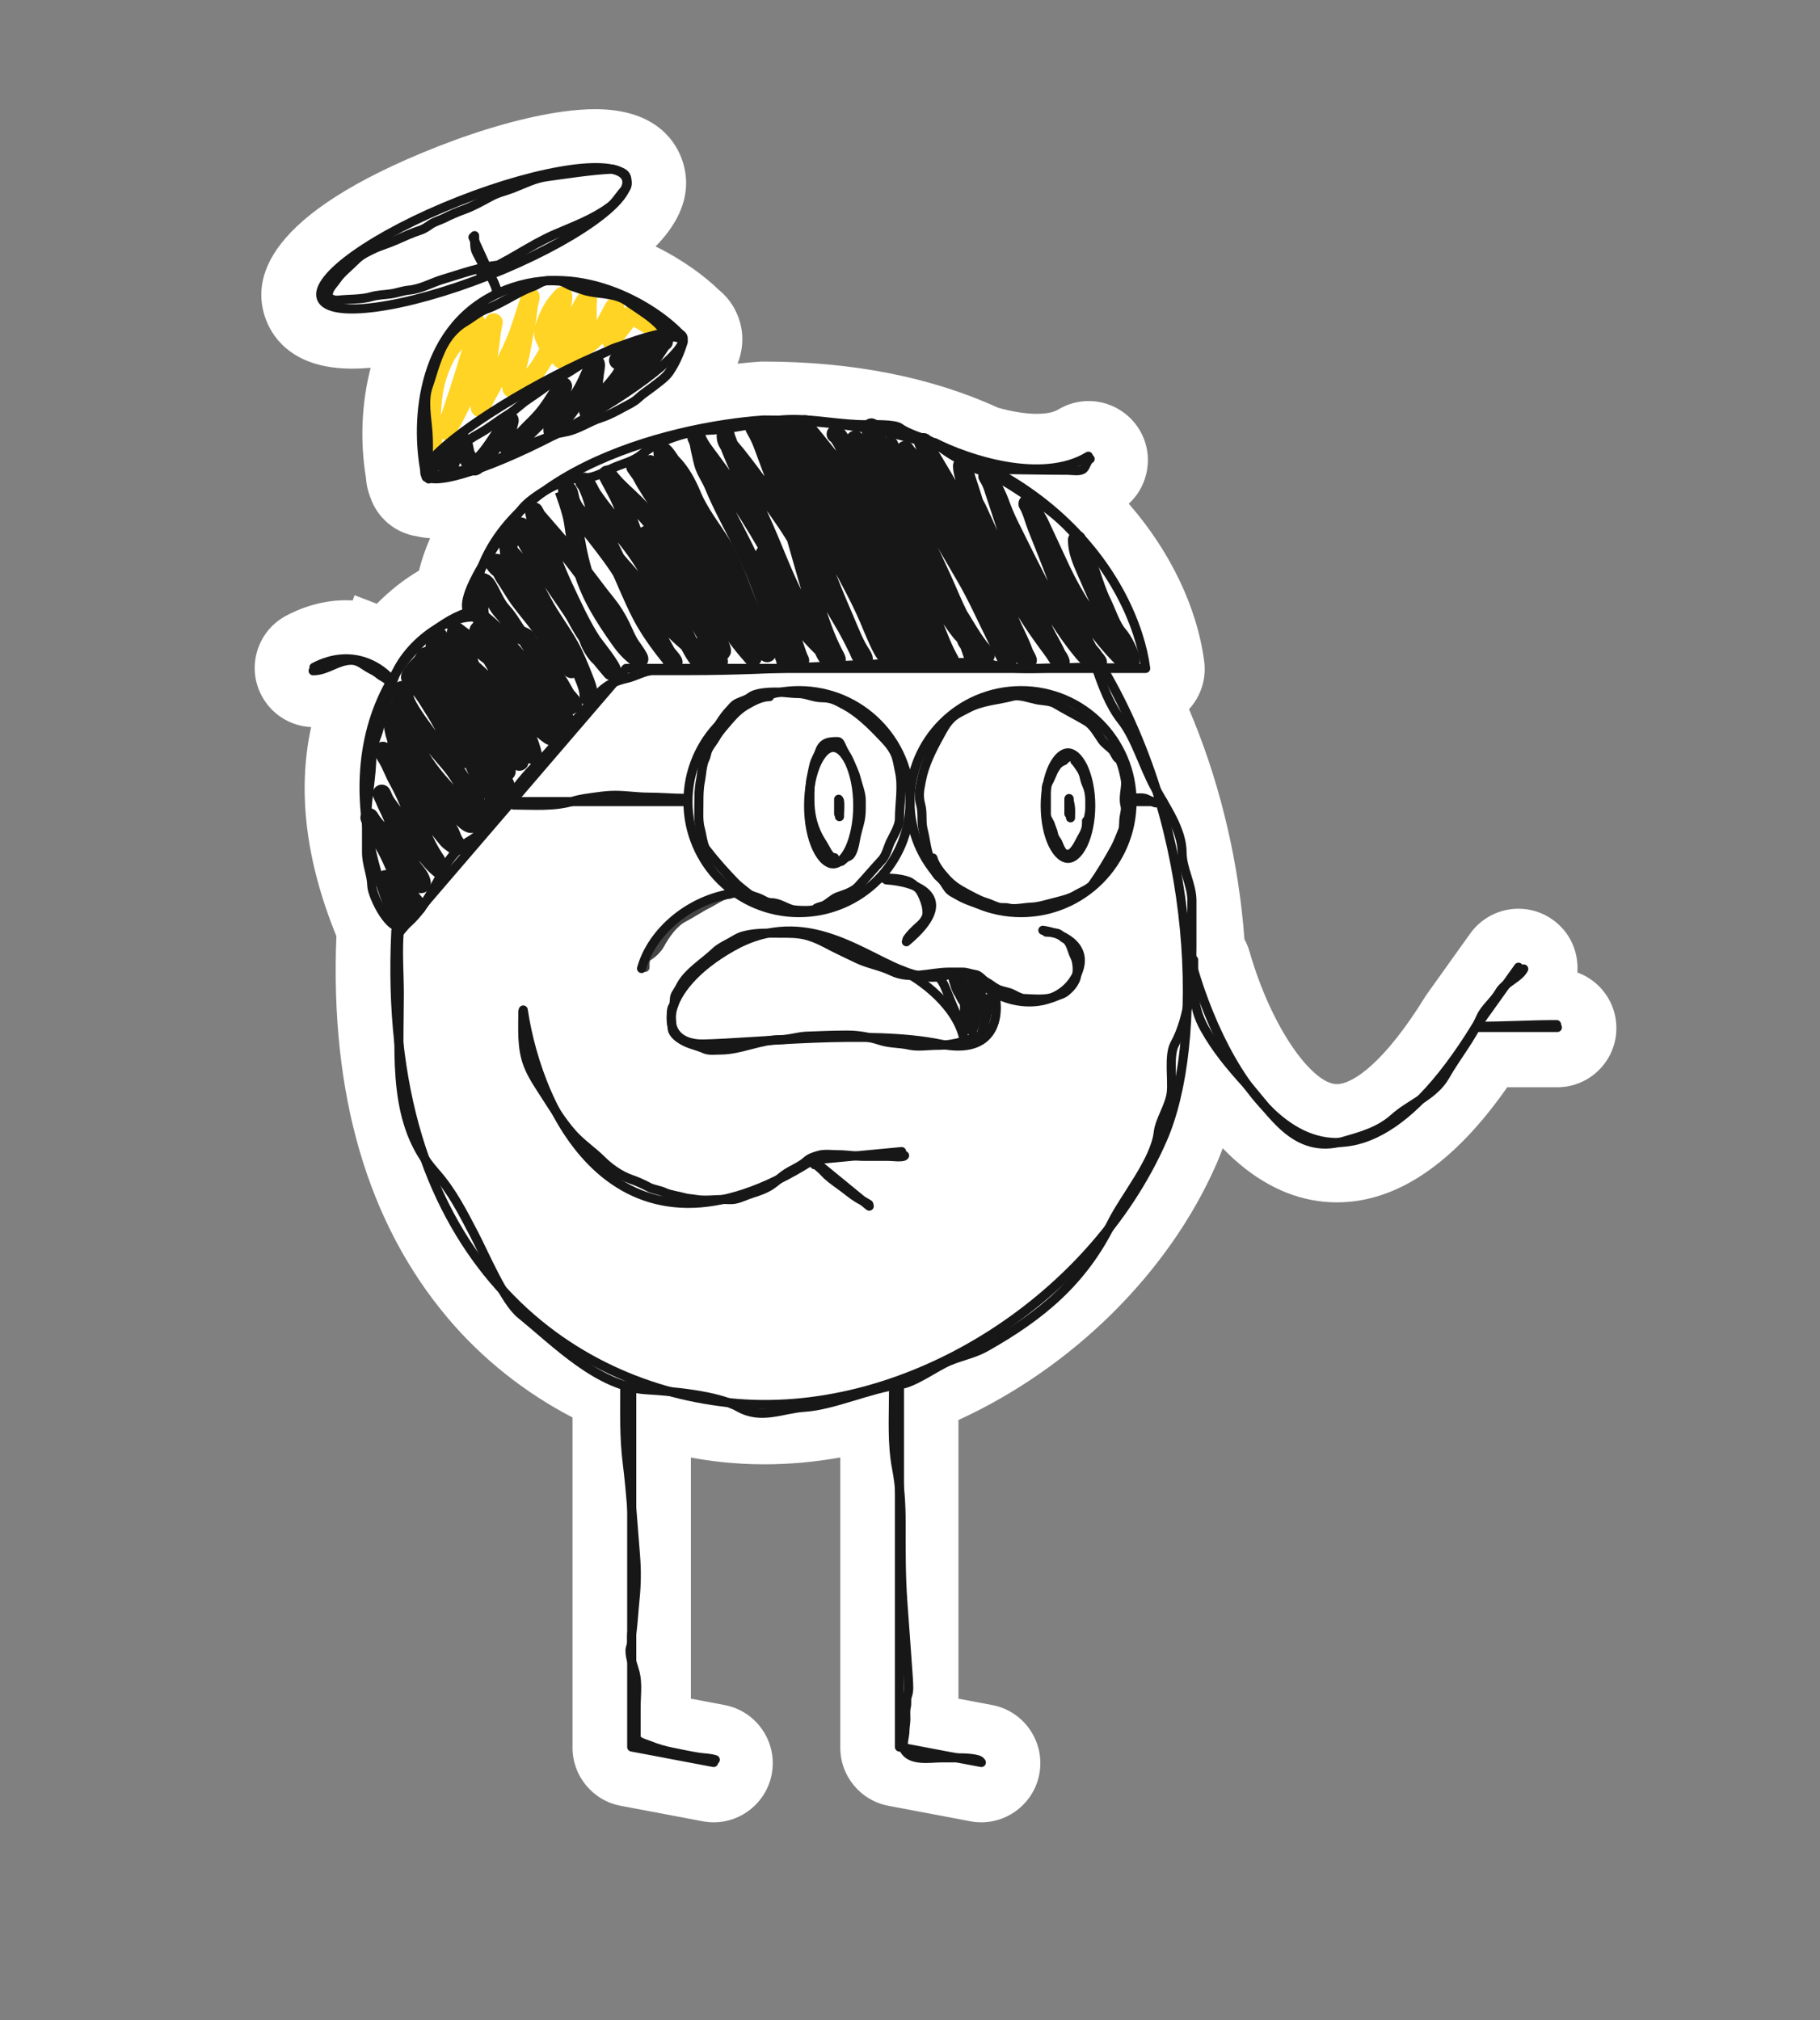 <svg width="400" height="444" viewBox="0 0 400 444" fill="none" xmlns="http://www.w3.org/2000/svg">
<rect x="0" y="0" width="400" height="444" fill="#808080" stroke="none"/>
<path d="M215.69 400.55C214.9 400.55 214.1 400.48 213.32 400.33L195.27 396.92C189.15 395.78 184.68 390.4 184.68 384.15V320.35C179.07 321.36 173.46 321.86 167.96 321.86C164.79 321.86 161.61 321.69 158.51 321.35C156.29 321.11 154.06 320.78 151.84 320.38V373.37L159.25 374.77C166.3 376.11 170.94 382.92 169.61 389.96C168.45 396.09 163.08 400.55 156.84 400.55C156.09 400.55 155.34 400.48 154.59 400.35L136.42 396.92C130.3 395.78 125.83 390.4 125.83 384.15V311.56C115.39 306.15 105.97 298.66 98.48 289.79C80.78 268.85 72.52 240.58 73.93 205.76C67.18 189.23 65.33 173.81 68.38 159.81C63.78 159.6 59.64 156.98 57.48 152.87C55.87 149.83 55.54 146.31 56.56 142.99C57.6 139.65 59.85 136.94 62.92 135.32C67.16 133.08 71.58 131.94 76.04 131.94C76.53 131.94 77.03 131.95 77.52 131.98L77.92 130.83L82.79 132.7H82.82C85.7 129.79 88.85 127.31 92.08 125.42C92.69 122.98 93.51 120.6 94.53 118.3C93.51 118.23 92.53 118.09 91.61 117.88C86.82 117.14 82.9 113.83 81.35 109.21C80.83 107.89 80.52 106.48 80.43 105.02C79.09 96.96 79.48 88.46 81.46 80.84C80.02 80.97 78.66 81.03 77.39 81.03C64.6 81.03 60.09 74.43 58.54 70.49C54.89 61.23 58.46 47.08 96.13 32.24C106.01 28.35 115.83 25.6 123.76 24.52C126.33 24.17 128.71 24 130.85 24C143.64 24 148.15 30.62 149.7 34.57C151.57 39.32 151.82 46.29 144.08 54.17C150.11 57.12 155.02 60.81 158.02 63.75C159.41 64.89 160.57 66.28 161.43 67.86C162.79 70.39 164.15 74.67 162.11 79.94C164.16 79.71 165.79 79.57 166.9 79.5L167.31 79.47H167.72C187.27 79.47 204.65 82.89 219.38 89.63C222.45 90.49 225.45 90.96 227.85 90.96C230.61 90.96 231.96 90.39 232.52 90.05C234.54 88.81 236.88 88.15 239.28 88.15C243.78 88.15 248.04 90.54 250.38 94.39C252.19 97.35 252.74 100.86 251.9 104.25C251.29 106.76 249.96 109 248.08 110.72C257.15 121.1 263.12 133.51 264.66 145.4C265.14 149.13 263.99 152.88 261.5 155.69C261.44 155.76 261.38 155.83 261.32 155.89C267.58 170.54 271.68 186.83 273.23 203.19C273.33 204.26 273.42 205.35 273.5 206.46C273.97 207.31 274.34 208.2 274.61 209.13C279.54 226.22 288.14 237.55 293.27 238.25C293.45 238.27 293.63 238.29 293.82 238.29C297.46 238.29 304.45 233.28 313.13 219.23L313.24 219.05L313.6 218.52L323.13 205.18C325.58 201.77 329.53 199.74 333.71 199.74C336.45 199.74 339.07 200.58 341.29 202.18C344.08 204.17 345.95 207.16 346.53 210.59C346.7 211.65 346.75 212.71 346.67 213.75C351.67 215.56 355.25 220.36 355.25 225.98C355.25 233.15 349.42 238.98 342.25 238.98H331.26C319.53 255.77 306.94 264.28 293.83 264.28C292.48 264.28 291.11 264.19 289.76 264C282.27 262.98 275.1 259 268.73 252.39C268.29 253.59 267.83 254.75 267.35 255.85C256.89 279.72 235.81 300.59 210.65 312.12V373.37L218.06 374.77C225.11 376.1 229.75 382.92 228.42 389.96C227.26 396.09 221.89 400.55 215.65 400.55H215.69Z" fill="white"/>
<path d="M242.36 146.84C263.56 182.72 264.68 229.56 255.48 250.48C239.84 286.16 198.48 312.48 159.92 308.28C123.24 304.28 83.56 274.76 87 204.6" stroke="#171717" stroke-width="2" stroke-linecap="round"/>
<path d="M194.8 193.399C201.2 193.799 211.04 197.079 199.2 206.999" stroke="#171717" stroke-width="2" stroke-linecap="round" stroke-linejoin="round"/>
<path d="M240.88 146.6C242.36 150.84 243.88 155.04 246.48 158.32C249.52 162.16 251.32 168.52 253.8 173.04C256.16 177.4 259.8 182.36 259.8 187.44C259.8 190.92 261.96 194.44 261.96 197.96C261.96 201.28 261.96 204.6 261.96 207.92C261.96 215.04 261.6 223.2 258.16 229.52C256.84 231.92 257.72 237.28 257.44 240.04C257.12 243.12 254.88 246.12 254.56 248.92C253.84 255.2 247.08 263.2 244.28 268.88C238 281.64 228.84 289.2 216.76 296.04C213.64 297.8 210.56 298.12 207.52 299.68C204.76 301.08 200.52 304.04 197.72 304.36C191.32 305.12 183.12 308.92 176.84 309.32C172 309.6 167.36 312.16 162.36 309.32C157.6 306.64 147.48 305.8 142.2 305.48C131.56 304.88 122.28 295.24 114.44 288.88C110.8 285.92 106.52 275.72 104.2 271.28C101.6 266.32 99.36 261.84 95.64 257.64C86.24 247.04 87.76 232.52 87.76 218.56C87.76 214 87.36 209.2 87.76 204.6" stroke="#171717" stroke-width="2" stroke-linecap="round"/>
<path d="M194 193C195.862 193 197.729 193.074 199.514 193.68C200.272 193.938 200.888 194.536 201.508 195.018C202.234 195.583 202.634 196.477 202.983 197.308C203.467 198.463 203.74 199.469 203.74 200.737C203.74 201.761 202.849 202.837 202.11 203.488C201.129 204.351 200.081 205.349 199.355 206.438" stroke="#171717" stroke-width="2" stroke-linecap="round"/>
<path d="M88.572 201.556C87.848 199.927 87.245 198.209 86.505 196.564C86.016 195.478 83.983 192.594 84.874 193.385C86.37 194.715 87.703 196.203 89.334 197.41C89.691 197.675 92.712 200.193 91.388 198.704C88.482 195.434 87.232 191.261 85.309 187.414C84.103 185.003 82.524 182.976 81.501 180.477C80.851 178.887 81.307 179.912 81.876 180.67C83.808 183.246 86.333 185.336 88.089 188.067C89.332 190.002 90.582 192.564 92.271 194.159C92.642 194.51 92.759 194.252 92.657 193.845C92.295 192.396 91.211 191.559 90.446 190.339C88.619 187.431 87.47 183.754 86.517 180.465C86.008 178.705 85 177.204 84.39 175.497C84.266 175.151 83.762 174.168 83.907 174.506C84.266 175.343 84.594 176.039 85.139 176.802C88.194 181.078 91.425 185.41 94.882 189.36C95.385 189.936 96.075 190.601 96.67 191.065C96.898 191.242 96.021 189.422 95.921 189.276C94.419 187.085 93.324 184.833 92.271 182.398C90.696 178.756 89.44 175.058 87.484 171.581C86.527 169.878 85.907 168.001 84.874 166.359C84.704 166.09 83.723 164.204 84.354 165.465C86.214 169.185 90.181 171.613 92.887 174.675C94.437 176.429 95.705 178.368 97.106 180.235C97.857 181.237 98.746 182.362 99.184 183.547C99.442 184.243 99.766 184.976 100.224 185.565C101.186 186.802 98.69 184.935 98.362 184.538C96.639 182.452 94.853 180.233 93.588 177.83C91.888 174.6 91.21 170.732 90.433 167.205C90.132 165.833 89.635 164.527 89.334 163.156C89.052 161.873 88.817 160.559 88.185 159.397C87.815 158.715 87.741 157.584 87.218 157.004C85.765 155.389 85.827 158.067 86.179 159.034C86.444 159.764 86.524 160.567 86.723 161.319C87.117 162.809 87.781 164.209 88.137 165.706C88.341 166.566 88.55 167.28 88.959 168.051C89.019 168.166 88.292 166.936 88.137 166.637C86.488 163.457 86.968 158.541 87.968 155.167C88.283 154.104 88.355 153.171 88.355 152.072C88.355 151.717 88.299 151.437 88.463 151.964C88.829 153.133 89.104 154.165 89.708 155.263C91.296 158.15 93.404 160.635 95.208 163.374C96.797 165.786 99.02 167.685 100.538 170.13C101.696 171.995 103.057 173.732 104.188 175.618C104.8 176.637 105.135 177.894 105.856 178.821C106.248 179.324 106.115 180.11 106.364 180.67C106.447 180.856 106.492 181.455 106.388 181.637C105.916 182.463 103.379 179.641 103.149 179.365C98.885 174.237 93.695 169.842 91.074 163.591C90.699 162.697 90.35 161.8 89.998 160.896C89.673 160.059 90.152 161.944 90.264 162.177C91.972 165.719 93.792 169.26 95.921 172.572C97.492 175.016 99.434 177.011 101.191 179.256C101.597 179.775 102.796 181.105 103.584 181.105C104.265 181.105 105.87 178.771 106.412 178.289C107.158 177.626 108.258 176.913 109.132 176.427C109.534 176.204 109.693 176.368 109.325 175.859C108.353 174.513 107.036 173.435 106.195 171.992C103.027 166.555 101.491 160.404 99.281 154.562C98.458 152.388 97.419 150.259 96.404 148.156C95.853 147.015 95.321 145.881 94.543 144.881C94.122 144.34 93.623 143.852 93.31 144.554C92.872 145.54 92.256 146.092 91.509 146.839C91.325 147.024 89.939 148.631 90.143 148.857C90.271 148.999 90.633 149.047 90.796 149.123C91.754 149.57 92.36 150.556 92.972 151.371C95.345 154.535 97.697 157.666 99.837 160.993C100.808 162.501 101.933 163.963 102.665 165.61C102.808 165.932 103.632 167.1 102.907 166.939C101.469 166.62 100.364 164.551 99.668 163.434C98.134 160.975 96.881 158.337 95.317 155.904C94.352 154.404 93.418 152.676 92.222 151.347C92.037 151.142 91.982 150.841 92.065 150.55C92.202 150.071 93.492 151.007 93.624 151.081C94.184 151.397 98.145 153.583 98.145 152.906C98.145 151.938 97.49 151.235 97.057 150.417C96.429 149.229 96.021 147.935 95.8 146.609C95.559 145.16 95.534 140.74 95.534 142.21C95.534 143.818 95.805 145.184 95.486 146.778C95.229 148.064 95.589 151.986 95.305 150.707C94.869 148.745 93.893 146.933 93.407 144.99C93.148 143.955 94.252 144.203 94.882 143.853C95.742 143.375 95.847 141.905 96.078 141.073C96.254 140.44 96.174 139.127 96.67 140.469C96.94 141.197 97.488 141.878 98.072 142.379C99.671 143.749 101.437 144.946 103.052 146.307C106.573 149.272 109.872 152.819 112.492 156.617C114.243 159.155 115.987 161.684 116.807 164.691C116.985 165.345 117.476 166.549 116.275 165.513C114.101 163.639 112.316 161.379 110.546 159.131C108.508 156.543 106.148 154.243 104.14 151.637C102.723 149.798 101.513 147.922 99.885 146.295C99.39 145.799 97.986 143.839 98.822 145.57C100.525 149.097 101.772 152.814 103.536 156.303C105.124 159.445 107.144 162.172 108.926 165.175C109.674 166.434 110.179 167.875 111.078 169.03C111.333 169.359 111.588 169.913 110.933 169.526C109.626 168.754 108.683 167.573 107.5 166.649C106.41 165.797 103.555 162.822 104.333 163.966C105.507 165.692 106.996 167.301 108.322 168.922C109.252 170.058 110.326 171.741 110.764 173.164C110.806 173.303 111.392 174.284 111.392 173.877C111.392 172.509 110.273 171.123 109.627 170.009C107.806 166.866 106.994 163.292 105.24 160.134C104.579 158.944 107.385 161.814 108.479 162.624C109.964 163.724 111.414 164.785 112.722 166.093C112.91 166.281 114.434 167.889 114.148 167.302C113.133 165.215 111.687 163.247 110.498 161.258C108.483 157.89 106.689 154.502 105.131 150.9C103.953 148.176 103.174 145.322 101.952 142.608C101.522 141.653 101.082 140.694 100.707 139.72C100.612 139.473 100.165 139.008 100.2 138.729C100.205 138.687 101.268 139.526 101.336 139.575C106.896 143.578 112.371 147.509 116.203 153.257C117.897 155.798 119.264 158.548 120.989 161.041C121.982 162.476 120.882 161.795 119.986 161.065C117.495 159.035 114.669 156.44 112.951 153.692C111.407 151.221 110.247 148.552 108.806 146.029C108.012 144.64 106.953 143.092 106.412 141.605C106.119 140.8 105.683 140.059 105.373 139.285C104.767 137.769 105.575 138.846 106.509 139.55C110.713 142.718 115.3 145.419 119.66 148.362C121.573 149.653 122.93 151.478 124.579 153.039C124.897 153.34 126.75 155.607 125.558 154.345C124.248 152.958 123.585 151.081 122.464 149.558C120.896 147.431 119.463 145.029 117.726 143.044C117.052 142.274 116.293 141.322 115.816 140.421C115.544 139.908 114.377 139.683 113.918 139.224C113.19 138.496 112.027 136.127 110.5 134.501C108.153 132.001 107.249 127.296 105.663 128.001C105.268 128.177 105.072 134.983 105.663 135.743C106.319 136.586 107.395 137.259 108.153 138.028C109.628 139.524 110.856 141.251 112.262 142.814C115.693 146.626 118.645 150.821 120.663 155.529C121.422 157.3 122.035 159.02 124.035 159.131C124.482 159.156 124.616 159.276 124.373 158.599C123.908 157.3 122.788 155.994 121.968 154.889C121.227 153.89 120.744 152.733 120.216 151.613C119.816 150.768 120.672 151.611 120.868 151.843C121.704 152.831 122.434 153.51 123.6 154.127C124.126 154.406 125.833 155.982 125.123 154.562" stroke="#171717" stroke-width="4" stroke-linecap="round"/>
<path d="M129.385 153.201C129.385 151.592 128.858 150.292 128.259 148.809C127.331 146.51 126.451 144.242 125.243 142.068C123.395 138.741 120.996 135.677 119.252 132.324C117.538 129.028 115.604 125.696 113.248 122.817C108.858 117.451 119.409 135.245 122.755 141.317C123.672 142.982 124.699 144.67 125.479 146.404C126.028 147.623 125.32 146.915 124.729 146.279C122.411 143.789 120.807 140.719 118.863 137.953C117.086 135.424 114.942 133.131 113.248 130.559C112.46 129.362 111.747 128.099 110.927 126.931C110.527 126.362 110.225 125.377 109.62 124.986C109.341 124.805 108.353 123.679 108.619 123.679C109.76 123.679 110.629 124.503 111.872 124.43C112.453 124.395 111.872 121.918 111.872 121.427C111.872 120.992 111.463 118.977 111.872 118.925C112.422 118.857 113.422 117.159 113.679 116.674C114.903 114.361 114.671 116.793 115.18 117.98C116.385 120.793 118.557 123.257 120.128 125.875C121.834 128.718 123.803 131.372 125.632 134.131C126.55 135.517 127.242 137.038 128.134 138.44C128.554 139.099 129.169 139.935 129.385 140.691C129.673 141.7 130.94 143.787 131.762 144.444C131.991 144.628 134.454 147.701 134.5 147.641C134.939 147.055 130.522 141.62 130.135 141.025C127.681 137.252 125.814 133.026 123.895 128.961C122.208 125.39 120.938 121.542 119.127 118.05C118.27 116.396 117.79 114.348 117.39 112.546C117.264 111.981 117.813 113.32 118.029 113.574C120.274 116.21 122.633 118.788 124.784 121.497C127.709 125.18 130.431 129.031 133.388 132.686C134.65 134.246 135.654 135.892 136.529 137.689C137.225 139.121 137.755 140.53 138.642 141.887C139.21 142.756 139.862 143.546 140.337 144.444C140.611 144.962 140.581 145.051 139.976 144.583C138.345 143.323 137.272 142.138 136.084 140.441C132.815 135.772 129.794 131.128 128.134 125.625C127.077 122.123 126.455 118.347 125.938 114.728C125.596 112.336 123.881 107.778 123.881 107.778C123.881 107.778 124.314 109.012 124.645 109.571C126.036 111.918 127.866 113.927 129.538 116.076C131.715 118.875 133.905 121.585 135.876 124.541C137.204 126.533 138.231 128.671 139.517 130.684C142.08 134.695 144.047 139.219 146.397 143.332C146.812 144.058 147.508 144.624 147.898 145.306C148.4 146.184 147.155 144.347 147.009 144.166C144.727 141.333 142.451 138.159 140.796 134.923C138.945 131.304 137.45 127.495 135.751 123.804C134.559 121.215 133.229 118.691 132.151 116.048C130.876 112.927 130.397 109.238 128.759 106.291C128.523 105.866 128.2 105.677 128.634 106.166C129.303 106.918 129.681 108.054 130.247 108.89C132.842 112.73 136.035 116.177 138.836 119.871C140.925 122.625 142.626 125.61 144.396 128.571C146.543 132.164 148.871 135.817 150.595 139.635C151.226 141.032 152.174 143.24 153.208 144.389C153.392 144.593 153.847 145.278 153.653 145.084C152.547 143.978 151.658 141.852 150.789 140.525C146.708 134.287 143.336 127.544 140.448 120.677C138.836 116.842 137.75 112.777 135.945 109.029C135.203 107.488 134.338 106.038 133.582 104.526C133.235 103.831 134.042 105.041 134.166 105.193C135.862 107.266 137.999 109.026 139.892 110.92C144.907 115.934 148.533 121.7 151.776 127.946C153.582 131.424 154.926 135.113 156.53 138.676C157.117 139.981 158.335 141.433 158.642 142.818C158.822 143.624 158.263 142.826 157.906 142.429C156.262 140.603 154.897 138.292 153.402 136.327C150.081 131.96 147.064 127.499 144.646 122.553C143.976 121.183 143.267 119.768 142.519 118.439C142.24 117.942 141.685 116.962 142.408 118.092C146.102 123.864 149.766 129.641 153.013 135.688C154.394 138.26 155.881 140.82 157.155 143.444C157.541 144.237 158.815 146.517 157.155 144.945C155.488 143.365 152.974 142.822 151.206 141.331C147.139 137.899 143.799 134.104 140.893 129.683C139.138 127.013 136.884 124.936 134.944 122.428C133.528 120.597 132.141 118.74 130.636 116.98C129.352 115.478 128.134 113.929 126.827 112.476C126.239 111.823 125.97 111.25 125.576 110.419C125.278 109.789 125.154 107.929 124.631 107.667" stroke="#171717" stroke-width="4" stroke-linecap="round"/>
<path d="M168.608 143.555C167.239 139.876 165.803 136.228 164.299 132.603C162.552 128.393 161.073 123.57 158.656 119.676C156.481 116.172 153.732 112.738 152.151 108.918C151.066 106.296 149.671 103.687 147.648 101.663C147.34 101.356 146.103 99.272 145.702 99.272C145.156 99.272 146.996 102.852 147.05 102.956C149.422 107.524 151.253 112.361 153.207 117.119C156.264 124.56 159.891 131.693 163.354 138.941C164.014 140.322 164.787 141.937 165.161 143.43C165.464 144.645 165.913 144.962 164.605 143.472C156.436 134.166 152.444 122.172 145.646 111.976C143.97 109.462 142.314 107.108 140.893 104.415C140.488 103.647 138.726 101.397 140.198 103.414C142.493 106.56 144.787 109.729 147.022 112.921C149.121 115.92 150.877 119.16 153.096 122.067C154.202 123.516 151.949 120.313 151.762 120.01C150.245 117.552 148.883 115.003 147.592 112.421C146.421 110.079 145.325 107.589 144.59 105.11C144.452 104.645 143.322 101.869 142.7 102.024C142.455 102.086 145.683 107.04 145.813 107.209C148.841 111.14 151.838 115.078 154.903 118.981C156.754 121.339 158.343 123.901 160.157 126.292C161.104 127.541 161.956 128.779 162.659 130.184" stroke="#171717" stroke-width="4" stroke-linecap="round"/>
<path d="M236.713 118.675C236.713 121.2 237.722 123.396 238.715 125.68C240.017 128.676 241.321 131.652 242.662 134.631C244.083 137.789 245.391 140.899 247.096 143.93C247.399 144.469 247.665 145.02 247.972 145.556C248.694 146.821 245.693 143.72 244.719 142.637C240.176 137.583 236.119 131.345 233.225 125.194C231.617 121.778 230.073 118.347 228.457 114.936C227.789 113.525 225.175 109.622 225.955 110.975C226.782 112.409 227.208 114.298 227.818 115.84C229.344 119.699 230.912 123.546 232.335 127.445C234.194 132.54 236.448 137.496 238.909 142.331C239.503 143.498 239.828 143.389 240.5 144.5C240.718 144.861 241.595 145.69 241.195 145.556C239.681 145.052 238.926 144.488 237.964 143.332C235 139.768 232.447 135.874 230.222 131.81C227.332 126.528 224.701 121.059 222.008 115.673C221.123 113.903 220.382 112.08 219.701 110.224C219.126 108.661 218.177 107.094 217.699 105.54C217.594 105.197 216.728 104.239 217.088 104.804C217.577 105.573 217.913 106.291 218.2 107.167C219.934 112.465 221.676 117.767 223.467 123.053C225.083 127.82 227.224 132.399 228.902 137.133C229.744 139.509 231.197 141.54 232.21 143.819C232.405 144.258 232.759 144.615 232.961 145.069C233.652 146.625 231.816 143.627 231.557 143.276C228.924 139.708 226.333 136.185 224.204 132.282C221.726 127.738 219.87 122.821 217.699 118.119C216.795 116.159 215.891 114.193 215.003 112.226C214.325 110.726 213.345 109.406 212.849 107.806C212.381 106.3 211.445 104.002 211.445 102.413C211.445 102.224 211.818 103.158 211.889 103.414C212.222 104.611 212.607 105.788 213.001 106.972C214.916 112.716 216.382 118.563 218.214 124.332C219.649 128.855 220.725 133.887 222.759 138.189C223.569 139.904 224.442 141.657 225.08 143.443C225.234 143.876 226.342 145.659 225.677 145.042C223.908 143.398 222.498 141.2 221.216 139.176C218.404 134.736 216.071 130 213.752 125.291C210.896 119.491 208.53 113.209 206.191 107.194C205.193 104.629 204.462 102.066 203.745 99.411C203.554 98.707 203.289 98.073 202.994 97.409C202.627 96.584 203.367 97.837 203.439 98.16C203.655 99.131 204.456 100.08 204.954 100.926C206.381 103.351 207.86 105.741 209.193 108.223C210.69 111.01 212.043 113.842 213.446 116.674C214.634 119.071 216.029 121.479 216.824 124.04C217.198 125.246 217.701 126.427 217.949 127.668C218.007 127.954 218.2 129.104 218.2 128.933" stroke="#171717" stroke-width="4" stroke-linecap="round"/>
<path d="M221.452 145.446C221.416 145.115 221.191 144.809 221.049 144.514C220.226 142.805 219.381 141.104 218.548 139.4C216.501 135.215 214.587 130.963 212.251 126.932C209.148 121.576 206.016 116.225 202.814 110.934C200.455 107.037 197.772 103.172 195.934 99.037C195.839 98.823 195.332 97.53 195.489 97.966C196.303 100.227 198.722 102.059 200.173 103.901C202.011 106.234 203.764 108.612 205.441 111.059C205.715 111.459 207.09 113.401 206.441 111.865C206.078 111.005 205.508 110.38 204.954 109.642C204.088 108.487 203.529 107.054 202.828 105.791C201.957 104.223 201.446 102.499 200.562 100.927C200.135 100.167 199.304 99.647 198.936 98.911" stroke="#171717" stroke-width="4" stroke-linecap="round"/>
<path d="M187.928 96.659C188.06 98.118 188.852 99.483 189.484 100.773C190.567 102.98 191.601 105.209 192.681 107.417C194.006 110.124 195.231 112.993 196.378 115.784C198.91 121.939 200.978 128.276 203.926 134.27C205.621 137.717 206.695 141.447 208.568 144.819C209.316 146.165 207.952 143.783 207.79 143.513C203.738 136.76 201.436 129.048 198.491 121.788C196.604 117.137 193.796 111.732 193.682 106.583C193.666 105.88 194.19 107.363 194.238 107.472C194.928 109.05 195.82 110.524 196.74 111.976C201.79 119.942 206.245 128.262 210.458 136.688C210.981 137.733 211.64 138.705 212.057 139.802C212.169 140.097 212.378 141.178 212.793 141.261C213.756 141.454 211.667 139.652 211.056 138.884C209.668 137.142 208.419 135.203 207.317 133.269C206.125 131.176 205.125 128.993 204.217 126.764C204.146 126.588 203.444 124.963 203.592 125.11C204.164 125.682 204.549 126.506 204.954 127.195C205.787 128.611 206.859 129.854 207.887 131.129C211.047 135.048 213.1 139.951 216.449 143.693C216.545 143.801 216.873 144.293 216.588 143.888C215.873 142.872 214.944 142.017 214.197 141.025C210.739 136.427 208.857 130.852 206.427 125.708C203.817 120.18 201.36 114.578 199.061 108.918C198.307 107.061 197.06 105.368 196.184 103.553C195.448 102.029 194.568 100.575 193.738 99.105C193.58 98.826 191.727 93.721 191.486 93.962C191.019 94.429 192.069 97.191 192.181 97.715C192.949 101.33 193.193 104.665 194.572 108.181C198.01 116.955 204.214 124.224 208.679 132.449C210.871 136.486 212.931 141.013 214.197 145.445" stroke="#171717" stroke-width="4" stroke-linecap="round"/>
<path d="M205.191 145.195C204.969 142.539 203.021 139.817 201.563 137.69C198.905 133.81 196.799 129.444 194.433 125.375C190.562 118.718 186.491 112.21 182.813 105.444C181.316 102.689 180.196 99.737 178.796 96.938C178.322 95.989 177.735 95.102 177.365 94.102C177.26 93.818 176.92 93.007 176.92 93.31C176.92 94.174 177.993 95.108 178.477 95.714C181.831 99.918 185.435 104.128 188.442 108.585C192.325 114.339 195.623 120.527 199.131 126.515C200.074 128.124 201.133 129.66 202.077 131.268C202.861 132.603 202.195 131.508 201.66 130.907C197.689 126.439 195.644 120.91 193.085 115.604C190.551 110.352 187.205 104.916 185.927 99.161C185.738 98.315 184.395 95.769 183.675 95.409" stroke="#171717" stroke-width="4" stroke-linecap="round"/>
<path d="M172.654 145.533C172.605 145.014 172.398 144.541 172.22 144.054C171.555 142.234 170.946 140.397 170.356 138.551C169.595 136.167 168.947 133.716 168.078 131.371C166.751 127.79 165.381 124.211 163.699 120.779C161.377 116.043 158.749 111.459 156.756 106.568C156.202 105.208 155.352 104.038 154.813 102.662C154.358 101.499 154.184 100.221 153.876 99.023C153.675 98.238 153.607 97.154 153.216 96.449C153.038 96.13 153.01 96.015 153.206 96.479C153.849 98.002 155.062 99.525 156.046 100.838C161.978 108.748 167.337 117.278 171.954 126.026C173.957 129.821 175.863 133.641 177.802 137.466C178.714 139.266 179.997 140.908 180.889 142.693C180.966 142.846 181.718 144.533 181.954 144.439C182.029 144.409 179.695 140.859 179.577 140.661C177.686 137.498 176.071 134.099 174.429 130.799C171.781 125.479 169.796 119.875 167.328 114.477C165.989 111.547 165.082 108.476 163.64 105.591C162.083 102.477 160.764 99.424 159.606 96.183C159.494 95.868 159.501 95.522 159.518 96.084C159.558 97.488 161.097 98.93 161.904 99.95C165.651 104.686 169.151 109.549 172.555 114.536C174.775 117.789 176.735 121.255 178.69 124.675C180.864 128.481 182.767 132.483 185.041 136.223C186.327 138.338 187.469 140.552 188.542 142.782C188.825 143.37 189.065 144.167 189.518 144.646C190.159 145.322 189.673 144.28 189.479 143.995C187.797 141.528 186.797 138.677 185.613 135.957C183.837 131.88 182.153 127.783 180.642 123.6C178.477 117.604 176.592 111.51 173.995 105.69C173.269 104.063 172.39 102.508 171.766 100.838C171.293 99.57 170.883 98.193 170.307 96.972C169.995 96.311 169.452 95.398 169.291 94.674C169.168 94.119 169.199 94.52 169.36 94.842C170.059 96.239 170.991 97.456 171.954 98.678C175.662 103.384 179.391 108.249 182.24 113.54C185.078 118.811 187.868 124.039 190.228 129.547C191.666 132.901 193.212 136.235 194.844 139.498C195.36 140.53 195.843 141.59 196.432 142.584C196.546 142.777 197.09 143.609 196.974 143.541C196.112 143.034 195.581 141.669 195.081 140.878C193.466 138.325 191.741 135.846 190.14 133.284C188.974 131.419 187.748 129.561 186.816 127.564C185.715 125.205 184.916 122.722 183.798 120.365C182.819 118.299 181.738 116.233 180.652 114.221C180.238 113.454 179.915 112.665 179.538 111.883C179.431 111.661 179.222 110.966 179.222 111.213C179.222 113.709 180.518 115.658 181.619 117.86C184.326 123.275 187.463 128.549 190.011 134.034C191.091 136.357 191.975 138.777 193.069 141.085C193.414 141.814 194.651 144.646 195.732 144.646C196.124 144.646 196.681 144.311 197.063 144.212C197.866 144.003 198.775 144.113 199.597 144.113C200.193 144.113 200.747 144.084 201.314 144.291C201.597 144.394 202.057 144.641 201.669 144.182C199.527 141.651 198.232 138.34 196.757 135.415C194.781 131.493 192.107 127.987 190.14 124.053C188.624 121.022 187.387 117.87 185.593 114.98C183.66 111.866 182.31 108.428 180.287 105.374C178.187 102.205 176.762 98.724 174.607 95.611C173.231 93.623 170.679 94.632 168.571 94.398C167.83 94.316 166.83 94.23 166.125 94.013C165.611 93.855 165.775 94.023 165.997 94.418C166.631 95.544 167.151 96.566 167.605 97.8C169.238 102.245 170.903 106.661 172.565 111.094C174.466 116.164 175.744 121.358 177.269 126.539C179.052 132.592 180.643 138.832 183.66 144.389C184.41 145.77 183.167 144.862 182.556 144.251C179.555 141.25 176.444 138.547 174.686 134.606C173.036 130.909 171.127 127.264 169.143 123.738C168.801 123.13 168.307 122.501 168.048 121.854C167.888 121.453 168.325 122.674 168.482 123.077C169.719 126.238 170.878 129.49 171.845 132.742C172.646 135.431 173.207 138.267 174.252 140.878C174.834 142.333 175.163 143.806 175.849 145.178" stroke="#171717" stroke-width="4" stroke-linecap="round"/>
<path d="M251.8 146.92H137.6L87.8 204.92C67.4 160.52 92.2 137.04 103.8 134.32C105.56 104.08 147.2 93.72 167.8 92.32C229.4 92.32 249.44 128.72 251.8 146.92Z" stroke="#171717" stroke-width="2" stroke-linejoin="round"/>
<path d="M104.041 135.6C96.441 135.6 86.721 144.16 85.841 152.04C85.561 154.4 83.481 156.08 83.481 158.8C83.481 161.12 81.721 163.48 81.721 165.84C81.721 170.92 80.561 175.6 80.561 180.52C80.561 182.76 80.561 185 80.561 187.28C80.561 190.12 81.641 192 81.721 194.76C81.8 196.92 85.96 205.76 89.04 203.36C93.04 200.24 95.721 194.52 98.001 190.2C98.96 188.4 101.081 186.08 102.841 185.04C104.641 184 108.081 181.48 109.161 179.64C111.521 175.64 114.401 171.6 117.801 168.2C121.561 164.44 124.481 160.48 127.921 156.64C131.481 152.68 132.321 150.32 137.721 149.12C139.681 148.68 141.641 147.4 143.601 147.4C146.321 147.4 149.081 147.4 151.801 147.4C170.521 147.4 189.321 145.64 208.121 145.64C210.361 145.64 212.601 145.64 214.881 145.64C217.321 145.64 219.561 146.68 221.921 146.8C227.641 147.12 227.741 146.8 233.501 146.8C235.181 146.8 240.461 146.44 241.501 146.8C243.321 146.8 245.201 146.8 246.721 146.8C248.641 146.8 249.521 147.2 249.521 145.04C249.521 143.56 247.641 140.08 246.721 139.04C245.161 137.32 244.241 134.2 243.201 132.12C241.121 127.96 240.361 122.64 237.481 118.92C235.081 115.84 231.241 112.28 227.841 110.28C223.801 107.88 219.801 104.64 215.281 103.32C213.401 102.8 211.201 101.12 209.401 100.12C207.561 99.08 204.921 96.8 202.961 96.32C201.881 96.08 198.761 94.84 197.841 94.08C196.681 93.16 191.801 93.36 190.361 93.36C184.801 93.36 179.721 92.2 174.281 92.2C167.881 92.2 162.121 94.32 155.881 94.56C151.201 94.72 144.681 96.8 141.081 99.84C139.241 101.4 137.041 101.84 134.921 102.76C131.921 104.08 130.801 105.12 127.281 105.12C123.801 105.12 116.881 109.08 114.681 111.88C112.561 114.52 98.721 132.64 103.521 135.04" stroke="#171717" stroke-width="2" stroke-linecap="round"/>
<path d="M86.2 149.679C84 146.799 77.48 142.199 69 146.679M205.4 97.279C212.4 100.879 228.96 106.519 239.2 100.279" stroke="#171717" stroke-width="2" stroke-linecap="round" stroke-linejoin="round"/>
<path d="M85.604 150.142C85.52 149.382 83.834 148.701 83.289 148.213C82.763 147.742 81.983 147.34 81.36 147.012C79.945 146.267 78.903 145.126 77.212 145.126C74.165 145.126 71.871 147.441 68.819 147.441" stroke="#171717" stroke-width="2" stroke-linecap="round"/>
<path d="M218.832 103.212C224.147 103.212 229.445 103.369 234.753 103.369C235.671 103.369 237.437 103.738 238.153 103.022C238.702 102.473 238.895 101.22 239.592 100.871" stroke="#171717" stroke-width="2" stroke-linecap="round"/>
<path d="M175.6 200.6C189.076 200.6 200 189.676 200 176.2C200 162.724 189.076 151.8 175.6 151.8C162.124 151.8 151.2 162.724 151.2 176.2C151.2 189.676 162.124 200.6 175.6 200.6Z" stroke="#171717" stroke-width="2" stroke-linecap="round" stroke-linejoin="round"/>
<path d="M224.4 200.6C237.876 200.6 248.8 189.676 248.8 176.2C248.8 162.724 237.876 151.8 224.4 151.8C210.924 151.8 200 162.724 200 176.2C200 189.676 210.924 200.6 224.4 200.6Z" stroke="#171717" stroke-width="2" stroke-linecap="round" stroke-linejoin="round"/>
<path d="M151 176.199H114" stroke="#171717" stroke-width="2" stroke-linecap="round" stroke-linejoin="round"/>
<path d="M255.6 176.199H248.8" stroke="#171717" stroke-width="2" stroke-linecap="round" stroke-linejoin="round"/>
<path d="M112.881 176.949C117.192 176.949 121.845 177.377 126.023 176.081C127.639 175.579 129.494 175.379 131.17 175.146C132.506 174.961 133.828 174.812 135.175 174.812C137.591 174.812 139.969 175.213 142.399 175.213C145.157 175.213 147.906 175.48 150.661 175.48" stroke="#171717" stroke-width="2" stroke-linecap="round"/>
<path d="M249.347 175.405C249.987 175.405 250.658 175.344 251.293 175.416C251.779 175.472 252.19 175.717 252.625 175.917C252.872 176.03 253.131 176.163 253.394 176.236C253.594 176.292 253.798 176.481 254.009 176.481" stroke="#171717" stroke-width="2" stroke-linecap="round"/>
<path d="M169.12 153.12C167.4 153.12 165.64 154.04 164.12 154.92C162.56 155.8 161.4 156.96 160.24 158.32C159.28 159.44 158 160.84 157.32 162.08C156.8 163 156.12 163.76 155.64 164.68C155.28 165.36 155.28 166.16 154.92 166.84C154.28 168.08 154.2 170.4 153.92 171.76C153.6 173.36 153.6 175.04 153.6 176.68C153.6 178.44 153.44 180.56 153.92 182.2C154.24 183.32 154.48 185.72 155.16 186.64C157 189.04 159.2 191.52 161.32 193.72C162.28 194.76 163.48 195.6 164.56 196.48C165.08 196.92 166.32 197.16 167 197.48C167.72 197.8 168.56 198.4 169.36 198.4C171.16 198.4 172.44 199.44 174.08 199.92C174.72 200.12 178.8 200.32 179.2 199.8C179.56 199.36 180.76 199.24 181.24 198.96C182.2 198.44 182.96 197.6 184 197.16C185.4 196.64 187.4 196.08 188.52 194.92C190.32 193 191.96 191 193.8 189.04C194.76 188 195.08 186.4 195.68 185.08C196.36 183.64 197.68 181.6 197.68 180C197.68 176.6 198.44 172.92 197.68 169.52C197.36 168.08 197.2 166.48 196.48 165.2C195.64 163.68 194.8 162.84 193.6 161.6C191.28 159.16 188.56 156.52 185.6 154.96C183.72 153.96 182.76 153.36 180.6 153.36C178.88 153.36 177.16 152.44 175.48 152.44C173.84 152.44 172.2 152.12 170.48 152.12C168.96 152.12 166.12 152.24 164.92 153.2C164.12 153.84 163.04 154.08 162.12 154.52C161.28 154.92 160.88 155.56 160.2 156.28C159.04 157.48 157.36 160.08 156.32 162.48" stroke="#171717" stroke-width="2" stroke-linecap="round"/>
<path d="M205.04 188.599C205.52 190.319 206.84 191.879 208.04 193.199C209.28 194.559 210.64 195.439 212.24 196.279C213.52 196.959 215.2 197.919 216.56 198.319C217.52 198.599 218.44 199.119 219.44 199.399C220.2 199.599 220.92 199.399 221.68 199.599C223 199.959 225.16 199.439 226.56 199.399C228.12 199.359 229.68 198.879 231.24 198.479C232.84 198.039 234.88 197.639 236.32 196.799C237.28 196.199 239.44 195.359 240.12 194.439C241.88 191.959 243.56 189.119 245.04 186.439C245.72 185.199 246.2 183.799 246.76 182.479C247.04 181.839 246.92 180.519 247.04 179.759C247.16 178.919 247.48 177.959 247.28 177.159C246.8 175.319 247.4 173.759 247.4 171.999C247.4 171.319 246.48 167.119 245.88 166.839C245.36 166.599 244.92 165.399 244.56 164.959C243.8 164.119 242.8 163.559 242.16 162.599C241.28 161.319 240.24 159.439 238.88 158.599C236.6 157.239 234.28 156.079 232 154.719C230.8 153.999 229.2 154.079 227.84 153.799C226.32 153.479 224.04 152.639 222.56 153.039C219.4 153.879 215.8 154.039 212.8 155.639C211.52 156.319 210.08 156.919 209.08 157.919C207.88 159.119 207.36 160.199 206.52 161.719C204.88 164.679 203.16 168.079 202.52 171.479C202.12 173.639 201.8 174.759 202.36 176.919C202.84 178.639 202.44 180.639 202.88 182.359C203.32 183.999 203.48 185.759 203.96 187.479C204.36 189.039 205.24 191.879 206.48 192.839C207.32 193.479 207.8 194.519 208.44 195.359C209.04 196.119 209.76 196.319 210.6 196.839C212.04 197.719 214.92 198.799 217.4 199.239" stroke="#171717" stroke-width="2" stroke-linecap="round"/>
<path d="M188.52 177.079C188.52 180.799 187.8 184.119 186.72 186.479C185.56 188.919 184.24 189.879 183.12 189.879C182 189.879 180.68 188.919 179.52 186.479C178.4 184.119 177.72 180.839 177.72 177.079C177.72 173.319 178.44 170.039 179.52 167.679C180.68 165.239 182 164.279 183.12 164.279C184.24 164.279 185.56 165.239 186.72 167.679C187.8 170.039 188.52 173.359 188.52 177.079Z" stroke="#171717" stroke-width="2"/>
<path d="M239.72 177.08C239.72 180.48 239.04 183.48 238.04 185.6C236.96 187.8 235.72 188.68 234.72 188.68C233.72 188.68 232.48 187.8 231.4 185.6C230.36 183.48 229.72 180.48 229.72 177.08C229.72 173.68 230.4 170.68 231.4 168.56C232.48 166.36 233.72 165.48 234.72 165.48C235.72 165.48 236.96 166.36 238.04 168.56C239.04 170.68 239.72 173.72 239.72 177.08Z" stroke="#171717" stroke-width="2"/>
<path d="M184.32 175.68V178.88" stroke="#171717" stroke-width="2" stroke-linecap="round" stroke-linejoin="round"/>
<path d="M184.5 179.5C184.5 178.5 184.66 176.88 184.5 176" stroke="#171717" stroke-width="2" stroke-linecap="round"/>
<path d="M234.92 175.68V178.88" stroke="#171717" stroke-width="2" stroke-linecap="round" stroke-linejoin="round"/>
<path d="M183.401 188.52C182.321 188.52 181.721 187 181.241 186.2C180.761 185.32 180.161 184.52 179.721 183.6C178.521 181.16 178.001 178.64 178.001 175.92C178.001 174.12 177.961 172.36 178.361 170.6C178.561 169.68 178.721 168.76 178.961 167.88C179.241 166.92 179.801 166.08 180.121 165.16C180.801 163.12 182.241 163 184.121 163C184.641 163 184.921 164 185.121 164.4C185.521 165.32 186.201 166.2 186.601 167.12C187.201 168.52 187.881 169.88 188.241 171.36C188.601 172.8 189.281 174.4 189.281 175.88C189.281 177.56 189.361 179.2 188.921 180.84C188.561 182.16 188.201 183.48 187.961 184.84C187.801 185.76 187.521 187.08 186.961 187.84C186.641 188.32 186.121 188.32 185.721 188.64C185.481 188.84 185.161 189.16 184.921 189.32" stroke="#171717" stroke-width="2" stroke-linecap="round"/>
<path d="M236.24 167.2C236.16 167.2 236.32 167.36 236.36 167.36C236.6 167.64 236.8 167.92 237 168.2C237.32 168.68 237.68 169.16 237.92 169.68C238.16 170.16 238.28 170.72 238.4 171.24C238.56 171.96 238.92 172.64 239.16 173.36C239.48 174.36 239.52 175.36 239.52 176.4C239.52 177.32 239.56 178.2 239.36 179.12C239.28 179.52 239.2 180.04 239.04 180.4C238.96 180.56 239 180.76 238.88 180.56" stroke="#171717" stroke-width="2" stroke-linecap="round"/>
<path d="M238.8 180.439C238.8 180.799 238.8 181.199 238.76 181.559C238.68 182.399 238.32 183.119 237.92 183.839C237.4 184.719 237 185.679 236.4 186.519C236.08 186.959 235.52 187.679 234.92 187.759C234.48 187.839 233.92 187.719 233.6 187.359C233.04 186.719 232.8 185.879 232.44 185.119C232.28 184.799 232.04 184.559 231.88 184.239C231.6 183.799 231.52 183.239 231.4 182.759C231.28 182.399 231.12 182.039 231 181.679C230.88 181.319 230.76 180.959 230.56 180.639C230.32 180.199 230.08 179.759 229.92 179.279" stroke="#171717" stroke-width="2" stroke-linecap="round"/>
<path d="M229.96 179.28C229.96 177.72 229.96 176.2 229.96 174.64C229.96 173.76 229.8 172.92 230.28 172.16C230.72 171.44 231 170.68 231.36 169.88C231.56 169.36 231.88 168.88 232.2 168.4C232.56 167.92 233.04 167.48 233.64 167.28C234 167.16 233.92 167.04 234.16 166.84C234.36 166.64 234.6 166.56 234.8 166.4" stroke="#171717" stroke-width="2" stroke-linecap="round"/>
<path d="M235.28 179.76C235.28 178.84 235.36 177.88 235.2 177C235.12 176.52 234.96 176.04 234.96 175.52" stroke="#171717" stroke-width="2" stroke-linecap="round"/>
<path d="M138.84 304V384L156.84 387.4" stroke="#171717" stroke-width="2" stroke-linecap="round" stroke-linejoin="round"/>
<path d="M197.68 304V384L215.68 387.4" stroke="#171717" stroke-width="2" stroke-linecap="round" stroke-linejoin="round"/>
<path d="M137.314 304.57C137.314 310.23 137.145 315.858 137.848 321.479C138.697 328.27 139.108 335.14 139.671 341.961C139.921 344.992 139.9 348.126 139.598 351.153C139.329 353.838 139.182 356.563 138.842 359.239C138.744 360.013 138.932 360.841 138.723 361.596C138.65 361.858 138.486 362.355 138.474 362.591C138.384 364.3 139.189 366.097 139.598 367.73C140.194 370.117 139.8 372.911 139.8 375.356C139.8 377.455 139.8 379.555 139.8 381.655C139.8 382.876 141.677 383.197 142.655 383.608C144.361 384.323 146.146 384.818 147.96 385.173C149.861 385.545 151.77 385.981 153.688 386.26C154.856 386.429 156.093 386.423 157.206 386.794" stroke="#171717" stroke-width="2" stroke-linecap="round"/>
<path d="M196.381 306.009C196.381 311.594 196 317.223 197.051 322.714C197.816 326.705 198.046 330.694 198.046 334.756C198.046 340.528 198.002 346.269 198.417 352.028C198.775 357.007 199.151 361.948 199.492 366.905C199.59 368.315 199.712 369.668 199.712 371.093C199.712 371.683 199.599 372.294 199.4 372.851C199.14 373.58 199.38 374.399 199.192 375.153C198.978 376.009 199.088 376.971 199.088 377.849C199.088 378.766 198.879 379.623 198.879 380.544C198.879 381.592 198.208 383.493 198.717 384.512C200.07 387.217 204.429 386.386 206.781 386.386C208.242 386.386 209.703 386.386 211.165 386.386C211.92 386.386 215.17 386.483 215.538 387.219" stroke="#171717" stroke-width="2" stroke-linecap="round"/>
<path d="M229.2 204.479C232.88 204.999 239.52 207.639 236.8 213.879C233.84 220.639 225.16 221.839 218.6 218.239M218.6 218.239C217.6 217.679 216.68 217.039 215.8 216.279C209.2 210.479 209.6 217.079 199.8 213.879C190 210.679 177.4 198.879 161 208.079C144.6 217.279 144 229.679 154.6 229.479C165.2 229.279 191.2 226.279 206.6 229.479C218.92 232.039 219.72 223.079 218.6 218.239Z" stroke="#171717" stroke-width="2" stroke-linecap="round" stroke-linejoin="round"/>
<path d="M198.2 213.279C201.88 214.959 210.88 221.159 212 229.279" stroke="#171717" stroke-width="2" stroke-linecap="round" stroke-linejoin="round"/>
<path d="M141 212.879C143.2 204.879 151.52 197.559 161.6 196.279" stroke="#171717" stroke-width="2" stroke-linecap="round" stroke-linejoin="round"/>
<path d="M229.92 204.879C230.76 204.879 231.52 205.039 232.24 205.119C232.88 205.199 233.48 206.039 234.04 206.319C235.32 206.959 235.56 208.999 236.16 210.159C236.88 211.519 236.96 214.039 236.32 215.439C235.88 216.399 235.32 217.039 234.56 217.719C233.6 218.599 233.04 218.559 231.96 219.039C230 219.879 227.16 219.559 225 219.479C224.24 219.439 223.04 218.719 222.36 218.399C221.36 217.959 220.24 217.879 219.24 217.399C218.28 216.919 217.56 216.239 216.64 215.759C215.92 215.359 215.2 214.279 214.32 214.199C213.36 214.079 212.52 213.679 211.52 213.679C210.56 213.679 209.6 213.679 208.68 213.679C204.32 213.679 200.12 215.479 195.92 213.439C193.52 212.279 190.8 211.879 188.4 210.719C186.6 209.839 184.76 208.999 182.96 208.079C181.12 207.119 179.6 206.279 177.56 205.679C175.52 205.079 173.4 205.119 171.28 205.119C168.6 205.119 166.08 204.999 163.52 205.679C162.2 205.999 161.32 206.719 160.16 207.319C159.24 207.799 158.04 208.439 157.32 209.119C154.88 211.479 151.16 213.679 149.6 216.679C149.24 217.399 148.8 218.039 148.44 218.679C148.08 219.319 148.32 220.679 147.92 221.159C147.24 221.959 147.64 224.919 147.72 225.999C147.84 227.679 150.36 228.999 151.8 229.479C152.84 229.839 154 230.159 154.96 230.599C155.92 230.999 157.24 230.799 158.28 230.799C162.84 230.799 167 228.519 171.56 228.519C173.44 228.519 175.32 227.839 177.2 227.759C180.24 227.639 183.28 227.519 186.32 227.519C188.68 227.519 191.32 227.999 193.52 228.719C195.6 229.399 197.72 229.239 199.8 229.719C201.68 230.159 204.08 229.759 206.04 229.759C207.92 229.759 209.84 229.439 211.56 228.959C212.56 228.679 213.84 228.079 214.88 227.999C215.72 227.959 215.88 226.359 216.12 225.679C216.88 223.519 217.2 221.799 217.2 219.439" stroke="#171717" stroke-width="2" stroke-linecap="round"/>
<path opacity="0.8" d="M141.76 212.64C141.76 211.88 141.68 210.64 142.4 210.24C143.36 209.68 144.52 208.56 145.04 207.6C146.2 205.44 148.08 202.76 150.32 201.64C152.12 200.72 153.8 199.52 155.6 198.64C156.96 197.96 158.8 196.56 160.36 196.56" stroke="#171717" stroke-width="2" stroke-linecap="round"/>
<path d="M206.482 214.75C206.544 215.09 206.872 215.427 207.047 215.712C207.479 216.415 207.787 217.118 208.081 217.885C208.471 218.904 208.881 219.91 209.309 220.916C209.987 222.51 210.695 224.095 211.326 225.707C211.438 225.995 211.81 226.409 211.843 226.694C211.856 226.801 211.937 226.91 211.937 226.736C211.937 226.137 211.934 225.538 211.937 224.939C211.953 221.687 212.181 218.518 211.373 215.336C211.297 215.037 211.185 214.124 211.185 214.432C211.185 215.112 211.394 215.755 211.566 216.412C212.274 219.11 213.44 221.829 213.719 224.62C213.787 225.299 213.724 226.011 213.724 226.694C213.724 226.744 213.724 226.938 213.724 226.914C213.724 226.46 213.948 226.034 214.1 225.618C214.72 223.926 215.29 222.098 215.49 220.299C215.623 219.103 215.511 215.485 215.511 216.689C215.511 217.983 215.897 219.238 215.986 220.529C216.006 220.81 216.209 221.374 215.793 220.957C215.19 220.354 214.798 219.381 214.476 218.606C214.12 217.75 213.886 216.85 213.536 215.994C213.414 215.695 213.165 215.327 213.275 215.9C213.404 216.575 214.619 222.368 214.241 222.368C213.713 222.368 212.944 221.614 212.595 221.276C211.602 220.313 210.908 218.887 210.391 217.624C210.058 216.812 209.58 215.823 209.492 214.938C209.455 214.574 209.486 215.103 209.492 215.221C209.51 215.556 209.709 215.929 209.795 216.255C209.972 216.922 210.196 217.516 210.526 218.136" stroke="#171717" stroke-width="2" stroke-linecap="round"/>
<path d="M262.158 212.595C269.624 238.463 292.499 277.329 324.271 225.839M324.271 225.839H342.281M324.271 225.839L333.737 212.595" stroke="#171717" stroke-width="2" stroke-linecap="round" stroke-linejoin="round"/>
<path d="M262.338 210.979C262.338 216.703 261.912 220.994 264.668 225.954C267.286 230.666 270.368 234.305 273.801 238.119C279.67 244.64 284.579 253.923 295.247 250.875C299.267 249.727 303.153 248.67 306.413 245.736C309.879 242.616 315.132 240.849 317.58 236.566C320.129 232.104 323.372 228.23 325.419 223.624C326.344 221.542 328.348 220.125 329.56 218.004C330.729 215.959 333.882 214.98 334.885 212.975" stroke="#171717" stroke-width="2" stroke-linecap="round"/>
<path d="M324.984 225.567C330.709 225.567 336.392 225.208 342.111 225.208" stroke="#171717" stroke-width="2" stroke-linecap="round"/>
<path d="M115 222C118.32 244.4 135.72 282.32 178.64 254.96M178.64 254.96L198.16 253.12M178.64 254.96L191.04 265.12" stroke="#171717" stroke-width="2" stroke-linecap="round" stroke-linejoin="round"/>
<path d="M179 256C179.474 256 180.032 256.624 180.372 256.907C180.925 257.368 181.358 257.927 181.886 258.402C182.982 259.389 184.206 260.192 185.382 261.078C186.424 261.863 187.426 262.701 188.538 263.381C189.328 263.863 190.171 264.202 190.94 264.715" stroke="#171717" stroke-width="2" stroke-linecap="round"/>
<path d="M114.909 222.397C114.909 226.253 114.617 230.409 116.05 234.07C116.963 236.402 118.313 238.36 119.648 240.438C121.572 243.431 123.423 246.464 125.792 249.156C127.753 251.384 130.244 253.003 132.325 255.084C133.99 256.749 136.399 258.422 138.605 259.18C139.941 259.639 141.315 260.248 142.555 260.916C143.6 261.479 144.901 261.572 145.977 262.067C147.297 262.673 148.986 262.851 150.405 263.256C151.196 263.482 152.094 263.49 152.901 263.637C154.836 263.988 157.177 263.646 159.142 263.646" stroke="#171717" stroke-width="2" stroke-linecap="round"/>
<path d="M159.317 263.647C160.014 263.647 160.779 263.739 161.463 263.608C162.736 263.364 163.965 262.716 165.207 262.33C166.641 261.885 168.244 261.323 169.498 260.487C170.522 259.804 171.406 258.924 172.404 258.205C173.904 257.125 175.852 256.454 177.221 255.221C178.058 254.468 178.896 254.26 179.893 253.954C181.19 253.555 182.896 253.817 184.242 253.817C186.145 253.817 188.033 254.168 189.947 254.168C191.731 254.168 193.516 254.168 195.3 254.168C195.898 254.168 198.555 254.505 198.811 253.993" stroke="#171717" stroke-width="2" stroke-linecap="round"/>
<path d="M95.205 98.638C95.053 98.569 95.227 96.952 95.202 96.676C95.048 94.941 94.814 93.39 94.878 91.632C94.984 88.712 95.269 85.677 96.136 82.858C97.016 79.998 98.14 77.641 100.072 75.325C101.102 74.091 102.322 72.838 103.482 71.723C103.886 71.335 104.83 70.107 104.691 71.242C104.153 75.617 102.631 80.035 101.338 84.24C100.48 87.031 99.463 89.784 98.609 92.561C98.479 92.982 97.651 95.794 98.511 94.264C100.544 90.651 102.385 86.967 103.869 83.095C105.253 79.483 106.823 75.83 107.959 72.133C108.029 71.907 108.691 70.19 108.44 71.126C108.069 72.506 107.981 74.019 107.796 75.437C107.333 78.98 106.486 82.472 105.993 86.013C105.853 87.017 105.543 87.99 105.462 89.004C105.405 89.72 105.374 90.017 105.843 89.121C108.664 83.721 112.001 78.59 114.05 72.813C114.929 70.335 115.661 67.813 116.529 65.334C116.699 64.849 116.548 65.828 116.502 65.979C116.04 67.48 116.057 69.127 115.732 70.668C115.024 74.028 114.666 77.493 113.655 80.781C113.305 81.918 112.956 83.054 112.606 84.191C112.587 84.255 112.127 85.755 112.604 85.308C113.457 84.508 114.912 84.23 115.884 83.513C117.811 82.091 118.911 80.001 120.102 77.989C121.104 76.298 121.576 74.43 122.149 72.566C122.758 70.587 123.317 68.624 123.65 66.576C123.729 66.091 123.848 65.452 123.767 64.964C123.732 64.756 122.522 66.251 122.364 66.446C121.302 67.755 120.468 69.446 119.905 71.023C119.464 72.259 119.053 73.246 119.693 74.453C120.211 75.431 120.942 77.736 122.15 78.108C122.586 78.242 123.111 77.755 123.524 77.583C125.019 76.957 126.458 76.454 127.617 75.27C129.798 73.042 128.91 68.982 129.196 66.16C129.256 65.572 129.285 65.113 128.846 65.759C128.027 66.963 127.33 68.285 126.798 69.647C125.626 72.647 124.296 75.564 123.348 78.647C123.101 79.449 123.871 78.853 124.152 78.619C125.866 77.192 128.221 76.633 129.948 75.144C132.04 73.339 133.373 70.412 134.67 68.014C135.074 67.265 135.128 67.189 135.335 68.19C135.533 69.141 135.678 70.417 135.467 71.366C135.259 72.301 134.906 73.222 134.624 74.138C134.372 74.958 134.056 75.305 134.751 74.404C136.004 72.78 137.262 71.151 138.514 69.527C138.754 69.216 139.011 68.557 139.235 69.124C139.457 69.685 140.662 70.353 141.163 70.617C141.882 70.995 142.565 71.597 143.345 71.837" stroke="#FFD424" stroke-width="4" stroke-linecap="round"/>
<path d="M98.448 103.35C98.789 102.242 99.156 101.199 99.654 100.151C99.84 99.76 101.035 96.741 101.545 96.898C101.83 96.985 102.177 99.222 102.288 99.55C102.592 100.451 103.163 101.262 103.671 102.054C104.119 102.753 104.385 102.618 104.935 102.071C106.002 101.011 106.936 99.956 107.809 98.733C109.126 96.889 110.306 95.035 111.467 93.112C111.821 92.527 112.223 91.861 111.892 92.938C111.6 93.885 111.463 95.139 111.438 96.13C111.422 96.757 111.402 97.364 111.536 97.958C111.752 98.92 113.155 97.607 113.415 97.397C114.499 96.523 115.341 95.355 116.344 94.389C117.295 93.473 118.208 92.555 119.077 91.56C120.586 89.834 121.861 87.733 123.066 85.777C123.265 85.453 123.464 85.221 123.697 84.932C123.875 84.711 123.525 85.474 123.461 85.751C123.022 87.675 122.695 89.665 122.114 91.554C121.91 92.217 121.835 92.9 121.645 93.562C121.54 93.927 121.352 94.294 121.417 94.679C121.463 94.96 122.479 93.412 122.644 93.21C124.74 90.632 126.83 87.959 128.396 85.017C129.231 83.448 129.822 81.703 130.696 80.166C131.18 79.313 130.877 81.189 130.835 81.429C130.445 83.666 130.482 85.984 129.831 88.179C129.768 88.393 128.911 90.853 129.435 90.433C130.252 89.777 130.944 88.871 131.665 88.116C133.14 86.57 134.608 85.025 135.895 83.315C136.941 81.926 137.54 80.477 138.281 78.936C138.317 78.861 138.637 77.924 138.762 77.962C138.762 77.962 138.648 78.331 138.646 78.339C138.557 78.652 138.525 78.971 138.469 79.291C138.159 81.036 137.813 82.844 137.33 84.548C137.268 84.768 137.16 85.226 137.528 84.873C138.279 84.15 139.119 83.565 139.832 82.794C141.884 80.578 143.569 78.343 145.209 75.822C145.34 75.62 145.455 75.352 145.654 75.233C145.812 75.138 146.091 75.027 145.747 75.146C143.901 75.784 142.034 76.707 140.242 77.494C138.845 78.107 137.361 78.975 135.849 79.227" stroke="#171717" stroke-width="4" stroke-linecap="round"/>
<path d="M93.668 104.898C91.281 94.288 91.61 72.669 109.548 64.417C126.709 56.512 143.806 67.461 149.372 73.315" stroke="#171717" stroke-width="2" stroke-linecap="round" stroke-linejoin="round"/>
<path d="M107.356 60.566C125.854 53.276 139.404 43.701 137.622 39.179C135.84 34.658 119.401 36.902 100.903 44.191C82.405 51.481 68.855 61.056 70.637 65.578C72.419 70.099 88.858 67.855 107.356 60.566Z" stroke="#171717" stroke-width="2"/>
<path d="M124.485 94.206C140.095 85.781 151.533 76.698 150.033 73.918C148.532 71.138 134.661 75.714 119.051 84.139C103.442 92.565 92.003 101.648 93.504 104.428C95.004 107.208 108.875 102.631 124.485 94.206Z" stroke="#171717" stroke-width="2"/>
<path d="M103.946 52.148L109.548 64.417" stroke="#171717" stroke-width="2" stroke-linecap="round" stroke-linejoin="round"/>
<path d="M147.874 73.147C147.127 72.583 145.798 72.551 145.213 71.869C144.289 70.79 143.013 69.769 141.842 68.949C140.504 67.993 139.104 67.103 137.83 66.209C135.012 64.212 131.104 64.81 127.978 63.681C127.072 63.361 126.104 63.105 125.184 62.697C124.531 62.37 123.657 61.809 122.872 61.776C122.049 61.733 121.237 61.65 120.39 61.683C119.025 61.766 118.273 62.58 117.055 63.001C113.468 64.325 110.348 66.713 106.872 67.946C105.266 68.541 103.729 69.867 102.194 70.776C100.659 71.685 99.274 73.059 98.283 74.512C96.131 77.7 95.296 81.503 94.088 85.023C93.009 88.123 93.872 91.987 94.075 95.272C94.282 98.683 94.015 101.865 94.221 105.277" stroke="#171717" stroke-width="2" stroke-linecap="round"/>
<path d="M104.305 51.799C104.37 52.949 104.179 54.522 104.746 55.534C105.197 56.383 105.582 57.172 106.07 58.033C107.244 60.068 108.953 61.723 109.112 64.2" stroke="#171717" stroke-width="2" stroke-linecap="round"/>
<path d="M109.677 58.243C105.324 58.707 101.512 60.152 97.376 61.376C94.723 62.178 92.603 63.52 89.756 63.786C88.482 63.916 87.147 64.424 85.863 64.596C84.397 64.805 82.987 64.81 81.595 65.215C79.457 65.851 76.592 65.718 74.345 65.975C73.552 66.063 72.232 65.743 72.156 64.933C72.057 63.592 73.164 62.672 73.948 61.53C75.025 59.944 76.63 58.767 78.053 57.32C79.239 56.114 80.172 55.671 81.704 54.911C83.338 54.092 85.183 53.593 86.834 52.866C88.678 52.061 90.493 51.204 92.411 50.594C93.157 50.362 94.056 49.734 94.689 49.295C95.576 48.708 96.634 48.43 97.567 47.987C98.958 47.276 100.559 46.578 102.024 46.063C103.873 45.39 105.937 44.252 107.644 43.321C109.261 42.409 110.851 42.059 112.56 41.436C115.037 40.498 117.445 39.192 120.145 38.842C124.803 38.199 129.665 37.437 134.431 37.175C134.992 37.154 136.335 37.7 136.817 37.964C137.741 38.481 137.788 39.239 137.842 40.129C137.947 41.296 137.184 41.743 136.507 42.651C135.779 43.589 134.983 44.77 133.972 45.499C130.333 48.174 126.158 49.694 121.945 51.51C116.273 53.975 111.532 57.703 105.644 60.021" stroke="#171717" stroke-width="2" stroke-linecap="round"/>
<path d="M94.931 104.232C95.523 102.306 97.357 100.992 98.757 99.661C99.584 98.874 100.67 98.336 101.609 97.678C102.774 96.861 103.939 96.055 105.187 95.371C107.474 94.119 109.459 92.452 111.693 91.095C113.192 90.185 114.414 88.872 115.874 87.897C117.527 86.794 119.147 85.642 120.746 84.464C122.512 83.163 124.58 82.152 126.41 80.915C128.742 79.339 131.438 78.288 133.933 76.992C135.695 76.076 137.552 75.901 139.362 75.214C140.305 74.856 141.304 74.937 142.259 74.67C143.942 74.199 147.406 73.737 149.045 74.241" stroke="#171717" stroke-width="2" stroke-linecap="round"/>
<path d="M150.157 75.151C149.43 77.514 148.513 79.692 147.121 81.746C146.276 82.992 144.797 83.994 143.62 84.916C142.515 85.782 141.265 86.561 140.242 87.529C139.387 88.339 138.232 88.883 137.202 89.428C135.597 90.278 133.93 91.247 132.194 91.792C129.492 92.639 126.975 94.494 124.166 94.963C123.36 95.097 122.57 95.314 121.764 95.448C121.085 95.562 120.358 96.117 119.706 96.362C118.393 96.854 117.04 97.372 115.762 97.948C115.121 98.237 114.524 98.608 113.867 98.876C113.277 99.117 112.768 99.54 112.174 99.741C110.421 100.333 108.81 101.336 107.042 101.913C106.007 102.251 104.936 102.481 103.885 102.761C103.079 102.976 102.3 103.314 101.473 103.44C99.313 103.767 97.163 104.085 95.229 105.109" stroke="#171717" stroke-width="2" stroke-linecap="round"/>
</svg>
